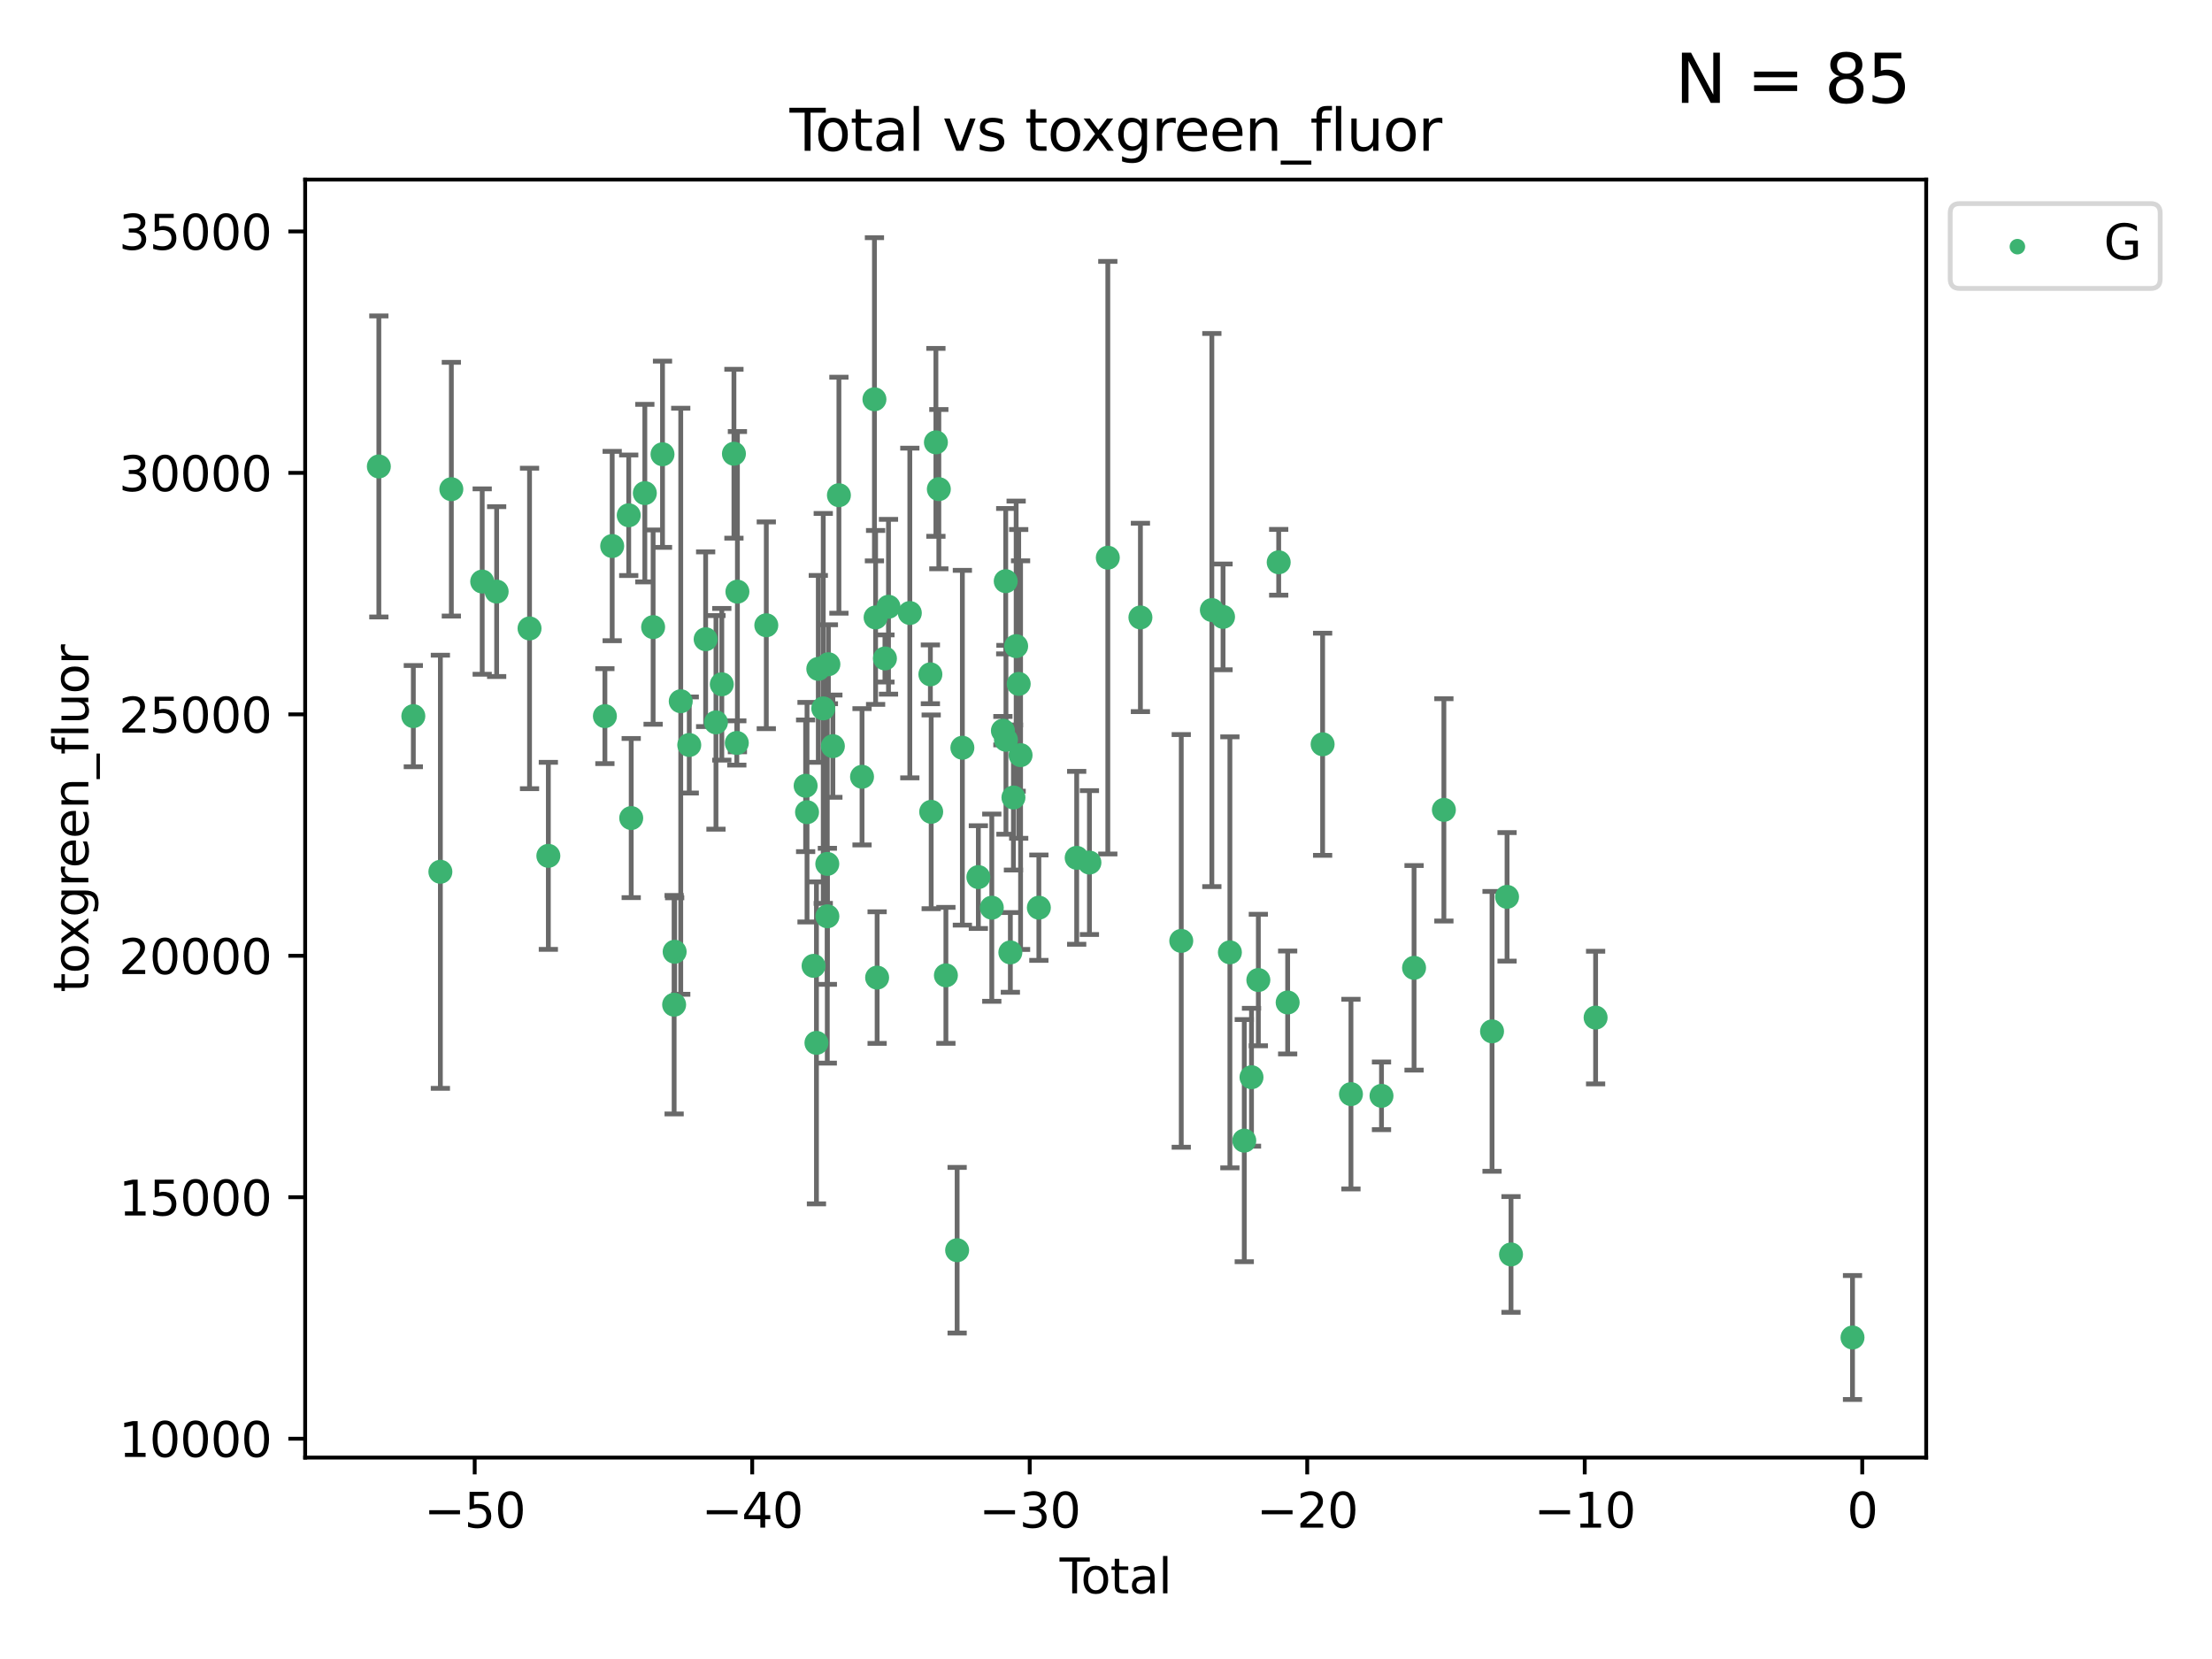 <?xml version="1.0" encoding="utf-8" standalone="no"?>
<!DOCTYPE svg PUBLIC "-//W3C//DTD SVG 1.1//EN"
  "http://www.w3.org/Graphics/SVG/1.1/DTD/svg11.dtd">
<svg xmlns:xlink="http://www.w3.org/1999/xlink" width="460.8pt" height="345.6pt" viewBox="0 0 460.8 345.6" xmlns="http://www.w3.org/2000/svg" version="1.1">
 <defs>
  <style type="text/css">*{stroke-linejoin: round; stroke-linecap: butt}</style>
 </defs>
 <g id="figure_1">
  <g id="patch_1">
   <path d="M 0 345.6 
L 460.8 345.6 
L 460.8 0 
L 0 0 
z
" style="fill: #ffffff"/>
  </g>
  <g id="axes_1">
   <g id="patch_2">
    <path d="M 63.571 303.64 
L 401.26 303.64 
L 401.26 37.411 
L 63.571 37.411 
z
" style="fill: #ffffff"/>
   </g>
   <g id="PathCollection_1">
    <defs>
     <path id="m45ba0f759d" d="M 0 1.118 
C 0.297 1.118 0.581 1 0.791 0.791 
C 1 0.581 1.118 0.297 1.118 0 
C 1.118 -0.297 1 -0.581 0.791 -0.791 
C 0.581 -1 0.297 -1.118 0 -1.118 
C -0.297 -1.118 -0.581 -1 -0.791 -0.791 
C -1 -0.581 -1.118 -0.297 -1.118 0 
C -1.118 0.297 -1 0.581 -0.791 0.791 
C -0.581 1 -0.297 1.118 0 1.118 
z
" style="stroke: #3cb371"/>
    </defs>
    <g clip-path="url(#pc3730b4761)">
     <use xlink:href="#m45ba0f759d" x="78.921" y="97.171" style="fill: #3cb371; stroke: #3cb371"/>
     <use xlink:href="#m45ba0f759d" x="86.104" y="149.182" style="fill: #3cb371; stroke: #3cb371"/>
     <use xlink:href="#m45ba0f759d" x="91.739" y="181.606" style="fill: #3cb371; stroke: #3cb371"/>
     <use xlink:href="#m45ba0f759d" x="94.023" y="101.907" style="fill: #3cb371; stroke: #3cb371"/>
     <use xlink:href="#m45ba0f759d" x="100.452" y="121.147" style="fill: #3cb371; stroke: #3cb371"/>
     <use xlink:href="#m45ba0f759d" x="103.462" y="123.237" style="fill: #3cb371; stroke: #3cb371"/>
     <use xlink:href="#m45ba0f759d" x="110.313" y="130.913" style="fill: #3cb371; stroke: #3cb371"/>
     <use xlink:href="#m45ba0f759d" x="114.231" y="178.287" style="fill: #3cb371; stroke: #3cb371"/>
     <use xlink:href="#m45ba0f759d" x="126.012" y="149.185" style="fill: #3cb371; stroke: #3cb371"/>
     <use xlink:href="#m45ba0f759d" x="127.53" y="113.749" style="fill: #3cb371; stroke: #3cb371"/>
     <use xlink:href="#m45ba0f759d" x="130.976" y="107.34" style="fill: #3cb371; stroke: #3cb371"/>
     <use xlink:href="#m45ba0f759d" x="131.493" y="170.416" style="fill: #3cb371; stroke: #3cb371"/>
     <use xlink:href="#m45ba0f759d" x="134.331" y="102.727" style="fill: #3cb371; stroke: #3cb371"/>
     <use xlink:href="#m45ba0f759d" x="136.057" y="130.638" style="fill: #3cb371; stroke: #3cb371"/>
     <use xlink:href="#m45ba0f759d" x="138.013" y="94.63" style="fill: #3cb371; stroke: #3cb371"/>
     <use xlink:href="#m45ba0f759d" x="140.435" y="209.295" style="fill: #3cb371; stroke: #3cb371"/>
     <use xlink:href="#m45ba0f759d" x="140.542" y="198.269" style="fill: #3cb371; stroke: #3cb371"/>
     <use xlink:href="#m45ba0f759d" x="141.812" y="146.082" style="fill: #3cb371; stroke: #3cb371"/>
     <use xlink:href="#m45ba0f759d" x="143.585" y="155.195" style="fill: #3cb371; stroke: #3cb371"/>
     <use xlink:href="#m45ba0f759d" x="146.999" y="133.163" style="fill: #3cb371; stroke: #3cb371"/>
     <use xlink:href="#m45ba0f759d" x="149.149" y="150.485" style="fill: #3cb371; stroke: #3cb371"/>
     <use xlink:href="#m45ba0f759d" x="150.365" y="142.548" style="fill: #3cb371; stroke: #3cb371"/>
     <use xlink:href="#m45ba0f759d" x="152.892" y="94.52" style="fill: #3cb371; stroke: #3cb371"/>
     <use xlink:href="#m45ba0f759d" x="153.492" y="154.77" style="fill: #3cb371; stroke: #3cb371"/>
     <use xlink:href="#m45ba0f759d" x="153.617" y="123.257" style="fill: #3cb371; stroke: #3cb371"/>
     <use xlink:href="#m45ba0f759d" x="159.634" y="130.257" style="fill: #3cb371; stroke: #3cb371"/>
     <use xlink:href="#m45ba0f759d" x="167.828" y="163.694" style="fill: #3cb371; stroke: #3cb371"/>
     <use xlink:href="#m45ba0f759d" x="168.12" y="169.193" style="fill: #3cb371; stroke: #3cb371"/>
     <use xlink:href="#m45ba0f759d" x="169.483" y="201.207" style="fill: #3cb371; stroke: #3cb371"/>
     <use xlink:href="#m45ba0f759d" x="170.082" y="217.249" style="fill: #3cb371; stroke: #3cb371"/>
     <use xlink:href="#m45ba0f759d" x="170.468" y="139.339" style="fill: #3cb371; stroke: #3cb371"/>
     <use xlink:href="#m45ba0f759d" x="171.499" y="147.576" style="fill: #3cb371; stroke: #3cb371"/>
     <use xlink:href="#m45ba0f759d" x="172.341" y="179.966" style="fill: #3cb371; stroke: #3cb371"/>
     <use xlink:href="#m45ba0f759d" x="172.357" y="190.885" style="fill: #3cb371; stroke: #3cb371"/>
     <use xlink:href="#m45ba0f759d" x="172.569" y="138.371" style="fill: #3cb371; stroke: #3cb371"/>
     <use xlink:href="#m45ba0f759d" x="173.502" y="155.438" style="fill: #3cb371; stroke: #3cb371"/>
     <use xlink:href="#m45ba0f759d" x="174.761" y="103.16" style="fill: #3cb371; stroke: #3cb371"/>
     <use xlink:href="#m45ba0f759d" x="179.577" y="161.817" style="fill: #3cb371; stroke: #3cb371"/>
     <use xlink:href="#m45ba0f759d" x="182.161" y="83.177" style="fill: #3cb371; stroke: #3cb371"/>
     <use xlink:href="#m45ba0f759d" x="182.405" y="128.625" style="fill: #3cb371; stroke: #3cb371"/>
     <use xlink:href="#m45ba0f759d" x="182.721" y="203.652" style="fill: #3cb371; stroke: #3cb371"/>
     <use xlink:href="#m45ba0f759d" x="184.35" y="137.17" style="fill: #3cb371; stroke: #3cb371"/>
     <use xlink:href="#m45ba0f759d" x="185.091" y="126.398" style="fill: #3cb371; stroke: #3cb371"/>
     <use xlink:href="#m45ba0f759d" x="189.533" y="127.7" style="fill: #3cb371; stroke: #3cb371"/>
     <use xlink:href="#m45ba0f759d" x="193.816" y="140.476" style="fill: #3cb371; stroke: #3cb371"/>
     <use xlink:href="#m45ba0f759d" x="193.983" y="169.119" style="fill: #3cb371; stroke: #3cb371"/>
     <use xlink:href="#m45ba0f759d" x="194.967" y="92.151" style="fill: #3cb371; stroke: #3cb371"/>
     <use xlink:href="#m45ba0f759d" x="195.577" y="101.896" style="fill: #3cb371; stroke: #3cb371"/>
     <use xlink:href="#m45ba0f759d" x="197.048" y="203.183" style="fill: #3cb371; stroke: #3cb371"/>
     <use xlink:href="#m45ba0f759d" x="199.389" y="260.443" style="fill: #3cb371; stroke: #3cb371"/>
     <use xlink:href="#m45ba0f759d" x="200.48" y="155.768" style="fill: #3cb371; stroke: #3cb371"/>
     <use xlink:href="#m45ba0f759d" x="203.81" y="182.715" style="fill: #3cb371; stroke: #3cb371"/>
     <use xlink:href="#m45ba0f759d" x="206.609" y="189.086" style="fill: #3cb371; stroke: #3cb371"/>
     <use xlink:href="#m45ba0f759d" x="208.922" y="152.214" style="fill: #3cb371; stroke: #3cb371"/>
     <use xlink:href="#m45ba0f759d" x="209.512" y="121.071" style="fill: #3cb371; stroke: #3cb371"/>
     <use xlink:href="#m45ba0f759d" x="209.559" y="154.11" style="fill: #3cb371; stroke: #3cb371"/>
     <use xlink:href="#m45ba0f759d" x="210.476" y="198.403" style="fill: #3cb371; stroke: #3cb371"/>
     <use xlink:href="#m45ba0f759d" x="211.119" y="166.134" style="fill: #3cb371; stroke: #3cb371"/>
     <use xlink:href="#m45ba0f759d" x="211.682" y="134.603" style="fill: #3cb371; stroke: #3cb371"/>
     <use xlink:href="#m45ba0f759d" x="212.214" y="142.471" style="fill: #3cb371; stroke: #3cb371"/>
     <use xlink:href="#m45ba0f759d" x="212.604" y="157.309" style="fill: #3cb371; stroke: #3cb371"/>
     <use xlink:href="#m45ba0f759d" x="216.414" y="189.084" style="fill: #3cb371; stroke: #3cb371"/>
     <use xlink:href="#m45ba0f759d" x="224.293" y="178.698" style="fill: #3cb371; stroke: #3cb371"/>
     <use xlink:href="#m45ba0f759d" x="226.948" y="179.687" style="fill: #3cb371; stroke: #3cb371"/>
     <use xlink:href="#m45ba0f759d" x="230.777" y="116.178" style="fill: #3cb371; stroke: #3cb371"/>
     <use xlink:href="#m45ba0f759d" x="237.57" y="128.623" style="fill: #3cb371; stroke: #3cb371"/>
     <use xlink:href="#m45ba0f759d" x="246.078" y="196.005" style="fill: #3cb371; stroke: #3cb371"/>
     <use xlink:href="#m45ba0f759d" x="252.452" y="127.081" style="fill: #3cb371; stroke: #3cb371"/>
     <use xlink:href="#m45ba0f759d" x="254.782" y="128.51" style="fill: #3cb371; stroke: #3cb371"/>
     <use xlink:href="#m45ba0f759d" x="256.21" y="198.389" style="fill: #3cb371; stroke: #3cb371"/>
     <use xlink:href="#m45ba0f759d" x="259.204" y="237.614" style="fill: #3cb371; stroke: #3cb371"/>
     <use xlink:href="#m45ba0f759d" x="260.711" y="224.405" style="fill: #3cb371; stroke: #3cb371"/>
     <use xlink:href="#m45ba0f759d" x="262.136" y="204.157" style="fill: #3cb371; stroke: #3cb371"/>
     <use xlink:href="#m45ba0f759d" x="266.377" y="117.136" style="fill: #3cb371; stroke: #3cb371"/>
     <use xlink:href="#m45ba0f759d" x="268.244" y="208.834" style="fill: #3cb371; stroke: #3cb371"/>
     <use xlink:href="#m45ba0f759d" x="275.526" y="155.046" style="fill: #3cb371; stroke: #3cb371"/>
     <use xlink:href="#m45ba0f759d" x="281.429" y="227.923" style="fill: #3cb371; stroke: #3cb371"/>
     <use xlink:href="#m45ba0f759d" x="287.791" y="228.282" style="fill: #3cb371; stroke: #3cb371"/>
     <use xlink:href="#m45ba0f759d" x="294.575" y="201.614" style="fill: #3cb371; stroke: #3cb371"/>
     <use xlink:href="#m45ba0f759d" x="300.788" y="168.71" style="fill: #3cb371; stroke: #3cb371"/>
     <use xlink:href="#m45ba0f759d" x="310.82" y="214.851" style="fill: #3cb371; stroke: #3cb371"/>
     <use xlink:href="#m45ba0f759d" x="313.947" y="186.832" style="fill: #3cb371; stroke: #3cb371"/>
     <use xlink:href="#m45ba0f759d" x="314.772" y="261.322" style="fill: #3cb371; stroke: #3cb371"/>
     <use xlink:href="#m45ba0f759d" x="332.395" y="211.983" style="fill: #3cb371; stroke: #3cb371"/>
     <use xlink:href="#m45ba0f759d" x="385.911" y="278.627" style="fill: #3cb371; stroke: #3cb371"/>
    </g>
   </g>
   <g id="matplotlib.axis_1">
    <g id="xtick_1">
     <g id="line2d_1">
      <defs>
       <path id="m4760da6837" d="M 0 0 
L 0 3.5 
" style="stroke: #000000; stroke-width: 0.8"/>
      </defs>
      <g>
       <use xlink:href="#m4760da6837" x="98.888" y="303.64" style="stroke: #000000; stroke-width: 0.8"/>
      </g>
     </g>
     <g id="text_1">
      <!-- −50 -->
      <g transform="translate(88.336 318.238)scale(0.1 -0.1)">
       <defs>
        <path id="DejaVuSans-2212" d="M 678 2272 
L 4684 2272 
L 4684 1741 
L 678 1741 
L 678 2272 
z
" transform="scale(0.016)"/>
        <path id="DejaVuSans-35" d="M 691 4666 
L 3169 4666 
L 3169 4134 
L 1269 4134 
L 1269 2991 
Q 1406 3038 1543 3061 
Q 1681 3084 1819 3084 
Q 2600 3084 3056 2656 
Q 3513 2228 3513 1497 
Q 3513 744 3044 326 
Q 2575 -91 1722 -91 
Q 1428 -91 1123 -41 
Q 819 9 494 109 
L 494 744 
Q 775 591 1075 516 
Q 1375 441 1709 441 
Q 2250 441 2565 725 
Q 2881 1009 2881 1497 
Q 2881 1984 2565 2268 
Q 2250 2553 1709 2553 
Q 1456 2553 1204 2497 
Q 953 2441 691 2322 
L 691 4666 
z
" transform="scale(0.016)"/>
        <path id="DejaVuSans-30" d="M 2034 4250 
Q 1547 4250 1301 3770 
Q 1056 3291 1056 2328 
Q 1056 1369 1301 889 
Q 1547 409 2034 409 
Q 2525 409 2770 889 
Q 3016 1369 3016 2328 
Q 3016 3291 2770 3770 
Q 2525 4250 2034 4250 
z
M 2034 4750 
Q 2819 4750 3233 4129 
Q 3647 3509 3647 2328 
Q 3647 1150 3233 529 
Q 2819 -91 2034 -91 
Q 1250 -91 836 529 
Q 422 1150 422 2328 
Q 422 3509 836 4129 
Q 1250 4750 2034 4750 
z
" transform="scale(0.016)"/>
       </defs>
       <use xlink:href="#DejaVuSans-2212"/>
       <use xlink:href="#DejaVuSans-35" x="83.789"/>
       <use xlink:href="#DejaVuSans-30" x="147.412"/>
      </g>
     </g>
    </g>
    <g id="xtick_2">
     <g id="line2d_2">
      <g>
       <use xlink:href="#m4760da6837" x="156.699" y="303.64" style="stroke: #000000; stroke-width: 0.8"/>
      </g>
     </g>
     <g id="text_2">
      <!-- −40 -->
      <g transform="translate(146.146 318.238)scale(0.1 -0.1)">
       <defs>
        <path id="DejaVuSans-34" d="M 2419 4116 
L 825 1625 
L 2419 1625 
L 2419 4116 
z
M 2253 4666 
L 3047 4666 
L 3047 1625 
L 3713 1625 
L 3713 1100 
L 3047 1100 
L 3047 0 
L 2419 0 
L 2419 1100 
L 313 1100 
L 313 1709 
L 2253 4666 
z
" transform="scale(0.016)"/>
       </defs>
       <use xlink:href="#DejaVuSans-2212"/>
       <use xlink:href="#DejaVuSans-34" x="83.789"/>
       <use xlink:href="#DejaVuSans-30" x="147.412"/>
      </g>
     </g>
    </g>
    <g id="xtick_3">
     <g id="line2d_3">
      <g>
       <use xlink:href="#m4760da6837" x="214.509" y="303.64" style="stroke: #000000; stroke-width: 0.8"/>
      </g>
     </g>
     <g id="text_3">
      <!-- −30 -->
      <g transform="translate(203.956 318.238)scale(0.1 -0.1)">
       <defs>
        <path id="DejaVuSans-33" d="M 2597 2516 
Q 3050 2419 3304 2112 
Q 3559 1806 3559 1356 
Q 3559 666 3084 287 
Q 2609 -91 1734 -91 
Q 1441 -91 1130 -33 
Q 819 25 488 141 
L 488 750 
Q 750 597 1062 519 
Q 1375 441 1716 441 
Q 2309 441 2620 675 
Q 2931 909 2931 1356 
Q 2931 1769 2642 2001 
Q 2353 2234 1838 2234 
L 1294 2234 
L 1294 2753 
L 1863 2753 
Q 2328 2753 2575 2939 
Q 2822 3125 2822 3475 
Q 2822 3834 2567 4026 
Q 2313 4219 1838 4219 
Q 1578 4219 1281 4162 
Q 984 4106 628 3988 
L 628 4550 
Q 988 4650 1302 4700 
Q 1616 4750 1894 4750 
Q 2613 4750 3031 4423 
Q 3450 4097 3450 3541 
Q 3450 3153 3228 2886 
Q 3006 2619 2597 2516 
z
" transform="scale(0.016)"/>
       </defs>
       <use xlink:href="#DejaVuSans-2212"/>
       <use xlink:href="#DejaVuSans-33" x="83.789"/>
       <use xlink:href="#DejaVuSans-30" x="147.412"/>
      </g>
     </g>
    </g>
    <g id="xtick_4">
     <g id="line2d_4">
      <g>
       <use xlink:href="#m4760da6837" x="272.319" y="303.64" style="stroke: #000000; stroke-width: 0.8"/>
      </g>
     </g>
     <g id="text_4">
      <!-- −20 -->
      <g transform="translate(261.767 318.238)scale(0.1 -0.1)">
       <defs>
        <path id="DejaVuSans-32" d="M 1228 531 
L 3431 531 
L 3431 0 
L 469 0 
L 469 531 
Q 828 903 1448 1529 
Q 2069 2156 2228 2338 
Q 2531 2678 2651 2914 
Q 2772 3150 2772 3378 
Q 2772 3750 2511 3984 
Q 2250 4219 1831 4219 
Q 1534 4219 1204 4116 
Q 875 4013 500 3803 
L 500 4441 
Q 881 4594 1212 4672 
Q 1544 4750 1819 4750 
Q 2544 4750 2975 4387 
Q 3406 4025 3406 3419 
Q 3406 3131 3298 2873 
Q 3191 2616 2906 2266 
Q 2828 2175 2409 1742 
Q 1991 1309 1228 531 
z
" transform="scale(0.016)"/>
       </defs>
       <use xlink:href="#DejaVuSans-2212"/>
       <use xlink:href="#DejaVuSans-32" x="83.789"/>
       <use xlink:href="#DejaVuSans-30" x="147.412"/>
      </g>
     </g>
    </g>
    <g id="xtick_5">
     <g id="line2d_5">
      <g>
       <use xlink:href="#m4760da6837" x="330.129" y="303.64" style="stroke: #000000; stroke-width: 0.8"/>
      </g>
     </g>
     <g id="text_5">
      <!-- −10 -->
      <g transform="translate(319.577 318.238)scale(0.1 -0.1)">
       <defs>
        <path id="DejaVuSans-31" d="M 794 531 
L 1825 531 
L 1825 4091 
L 703 3866 
L 703 4441 
L 1819 4666 
L 2450 4666 
L 2450 531 
L 3481 531 
L 3481 0 
L 794 0 
L 794 531 
z
" transform="scale(0.016)"/>
       </defs>
       <use xlink:href="#DejaVuSans-2212"/>
       <use xlink:href="#DejaVuSans-31" x="83.789"/>
       <use xlink:href="#DejaVuSans-30" x="147.412"/>
      </g>
     </g>
    </g>
    <g id="xtick_6">
     <g id="line2d_6">
      <g>
       <use xlink:href="#m4760da6837" x="387.939" y="303.64" style="stroke: #000000; stroke-width: 0.8"/>
      </g>
     </g>
     <g id="text_6">
      <!-- 0 -->
      <g transform="translate(384.758 318.238)scale(0.1 -0.1)">
       <use xlink:href="#DejaVuSans-30"/>
      </g>
     </g>
    </g>
    <g id="text_7">
     <!-- Total -->
     <g transform="translate(220.739 331.917)scale(0.1 -0.1)">
      <defs>
       <path id="DejaVuSans-54" d="M -19 4666 
L 3928 4666 
L 3928 4134 
L 2272 4134 
L 2272 0 
L 1638 0 
L 1638 4134 
L -19 4134 
L -19 4666 
z
" transform="scale(0.016)"/>
       <path id="DejaVuSans-6f" d="M 1959 3097 
Q 1497 3097 1228 2736 
Q 959 2375 959 1747 
Q 959 1119 1226 758 
Q 1494 397 1959 397 
Q 2419 397 2687 759 
Q 2956 1122 2956 1747 
Q 2956 2369 2687 2733 
Q 2419 3097 1959 3097 
z
M 1959 3584 
Q 2709 3584 3137 3096 
Q 3566 2609 3566 1747 
Q 3566 888 3137 398 
Q 2709 -91 1959 -91 
Q 1206 -91 779 398 
Q 353 888 353 1747 
Q 353 2609 779 3096 
Q 1206 3584 1959 3584 
z
" transform="scale(0.016)"/>
       <path id="DejaVuSans-74" d="M 1172 4494 
L 1172 3500 
L 2356 3500 
L 2356 3053 
L 1172 3053 
L 1172 1153 
Q 1172 725 1289 603 
Q 1406 481 1766 481 
L 2356 481 
L 2356 0 
L 1766 0 
Q 1100 0 847 248 
Q 594 497 594 1153 
L 594 3053 
L 172 3053 
L 172 3500 
L 594 3500 
L 594 4494 
L 1172 4494 
z
" transform="scale(0.016)"/>
       <path id="DejaVuSans-61" d="M 2194 1759 
Q 1497 1759 1228 1600 
Q 959 1441 959 1056 
Q 959 750 1161 570 
Q 1363 391 1709 391 
Q 2188 391 2477 730 
Q 2766 1069 2766 1631 
L 2766 1759 
L 2194 1759 
z
M 3341 1997 
L 3341 0 
L 2766 0 
L 2766 531 
Q 2569 213 2275 61 
Q 1981 -91 1556 -91 
Q 1019 -91 701 211 
Q 384 513 384 1019 
Q 384 1609 779 1909 
Q 1175 2209 1959 2209 
L 2766 2209 
L 2766 2266 
Q 2766 2663 2505 2880 
Q 2244 3097 1772 3097 
Q 1472 3097 1187 3025 
Q 903 2953 641 2809 
L 641 3341 
Q 956 3463 1253 3523 
Q 1550 3584 1831 3584 
Q 2591 3584 2966 3190 
Q 3341 2797 3341 1997 
z
" transform="scale(0.016)"/>
       <path id="DejaVuSans-6c" d="M 603 4863 
L 1178 4863 
L 1178 0 
L 603 0 
L 603 4863 
z
" transform="scale(0.016)"/>
      </defs>
      <use xlink:href="#DejaVuSans-54"/>
      <use xlink:href="#DejaVuSans-6f" x="44.084"/>
      <use xlink:href="#DejaVuSans-74" x="105.266"/>
      <use xlink:href="#DejaVuSans-61" x="144.475"/>
      <use xlink:href="#DejaVuSans-6c" x="205.754"/>
     </g>
    </g>
   </g>
   <g id="matplotlib.axis_2">
    <g id="ytick_1">
     <g id="line2d_7">
      <defs>
       <path id="mefe99050c9" d="M 0 0 
L -3.5 0 
" style="stroke: #000000; stroke-width: 0.8"/>
      </defs>
      <g>
       <use xlink:href="#mefe99050c9" x="63.571" y="299.706" style="stroke: #000000; stroke-width: 0.8"/>
      </g>
     </g>
     <g id="text_8">
      <!-- 10000 -->
      <g transform="translate(24.759 303.505)scale(0.1 -0.1)">
       <use xlink:href="#DejaVuSans-31"/>
       <use xlink:href="#DejaVuSans-30" x="63.623"/>
       <use xlink:href="#DejaVuSans-30" x="127.246"/>
       <use xlink:href="#DejaVuSans-30" x="190.869"/>
       <use xlink:href="#DejaVuSans-30" x="254.492"/>
      </g>
     </g>
    </g>
    <g id="ytick_2">
     <g id="line2d_8">
      <g>
       <use xlink:href="#mefe99050c9" x="63.571" y="249.408" style="stroke: #000000; stroke-width: 0.8"/>
      </g>
     </g>
     <g id="text_9">
      <!-- 15000 -->
      <g transform="translate(24.759 253.207)scale(0.1 -0.1)">
       <use xlink:href="#DejaVuSans-31"/>
       <use xlink:href="#DejaVuSans-35" x="63.623"/>
       <use xlink:href="#DejaVuSans-30" x="127.246"/>
       <use xlink:href="#DejaVuSans-30" x="190.869"/>
       <use xlink:href="#DejaVuSans-30" x="254.492"/>
      </g>
     </g>
    </g>
    <g id="ytick_3">
     <g id="line2d_9">
      <g>
       <use xlink:href="#mefe99050c9" x="63.571" y="199.109" style="stroke: #000000; stroke-width: 0.8"/>
      </g>
     </g>
     <g id="text_10">
      <!-- 20000 -->
      <g transform="translate(24.759 202.908)scale(0.1 -0.1)">
       <use xlink:href="#DejaVuSans-32"/>
       <use xlink:href="#DejaVuSans-30" x="63.623"/>
       <use xlink:href="#DejaVuSans-30" x="127.246"/>
       <use xlink:href="#DejaVuSans-30" x="190.869"/>
       <use xlink:href="#DejaVuSans-30" x="254.492"/>
      </g>
     </g>
    </g>
    <g id="ytick_4">
     <g id="line2d_10">
      <g>
       <use xlink:href="#mefe99050c9" x="63.571" y="148.811" style="stroke: #000000; stroke-width: 0.8"/>
      </g>
     </g>
     <g id="text_11">
      <!-- 25000 -->
      <g transform="translate(24.759 152.61)scale(0.1 -0.1)">
       <use xlink:href="#DejaVuSans-32"/>
       <use xlink:href="#DejaVuSans-35" x="63.623"/>
       <use xlink:href="#DejaVuSans-30" x="127.246"/>
       <use xlink:href="#DejaVuSans-30" x="190.869"/>
       <use xlink:href="#DejaVuSans-30" x="254.492"/>
      </g>
     </g>
    </g>
    <g id="ytick_5">
     <g id="line2d_11">
      <g>
       <use xlink:href="#mefe99050c9" x="63.571" y="98.512" style="stroke: #000000; stroke-width: 0.8"/>
      </g>
     </g>
     <g id="text_12">
      <!-- 30000 -->
      <g transform="translate(24.759 102.311)scale(0.1 -0.1)">
       <use xlink:href="#DejaVuSans-33"/>
       <use xlink:href="#DejaVuSans-30" x="63.623"/>
       <use xlink:href="#DejaVuSans-30" x="127.246"/>
       <use xlink:href="#DejaVuSans-30" x="190.869"/>
       <use xlink:href="#DejaVuSans-30" x="254.492"/>
      </g>
     </g>
    </g>
    <g id="ytick_6">
     <g id="line2d_12">
      <g>
       <use xlink:href="#mefe99050c9" x="63.571" y="48.214" style="stroke: #000000; stroke-width: 0.8"/>
      </g>
     </g>
     <g id="text_13">
      <!-- 35000 -->
      <g transform="translate(24.759 52.013)scale(0.1 -0.1)">
       <use xlink:href="#DejaVuSans-33"/>
       <use xlink:href="#DejaVuSans-35" x="63.623"/>
       <use xlink:href="#DejaVuSans-30" x="127.246"/>
       <use xlink:href="#DejaVuSans-30" x="190.869"/>
       <use xlink:href="#DejaVuSans-30" x="254.492"/>
      </g>
     </g>
    </g>
    <g id="text_14">
     <!-- toxgreen_fluor -->
     <g transform="translate(18.401 206.72)rotate(-90)scale(0.1 -0.1)">
      <defs>
       <path id="DejaVuSans-78" d="M 3513 3500 
L 2247 1797 
L 3578 0 
L 2900 0 
L 1881 1375 
L 863 0 
L 184 0 
L 1544 1831 
L 300 3500 
L 978 3500 
L 1906 2253 
L 2834 3500 
L 3513 3500 
z
" transform="scale(0.016)"/>
       <path id="DejaVuSans-67" d="M 2906 1791 
Q 2906 2416 2648 2759 
Q 2391 3103 1925 3103 
Q 1463 3103 1205 2759 
Q 947 2416 947 1791 
Q 947 1169 1205 825 
Q 1463 481 1925 481 
Q 2391 481 2648 825 
Q 2906 1169 2906 1791 
z
M 3481 434 
Q 3481 -459 3084 -895 
Q 2688 -1331 1869 -1331 
Q 1566 -1331 1297 -1286 
Q 1028 -1241 775 -1147 
L 775 -588 
Q 1028 -725 1275 -790 
Q 1522 -856 1778 -856 
Q 2344 -856 2625 -561 
Q 2906 -266 2906 331 
L 2906 616 
Q 2728 306 2450 153 
Q 2172 0 1784 0 
Q 1141 0 747 490 
Q 353 981 353 1791 
Q 353 2603 747 3093 
Q 1141 3584 1784 3584 
Q 2172 3584 2450 3431 
Q 2728 3278 2906 2969 
L 2906 3500 
L 3481 3500 
L 3481 434 
z
" transform="scale(0.016)"/>
       <path id="DejaVuSans-72" d="M 2631 2963 
Q 2534 3019 2420 3045 
Q 2306 3072 2169 3072 
Q 1681 3072 1420 2755 
Q 1159 2438 1159 1844 
L 1159 0 
L 581 0 
L 581 3500 
L 1159 3500 
L 1159 2956 
Q 1341 3275 1631 3429 
Q 1922 3584 2338 3584 
Q 2397 3584 2469 3576 
Q 2541 3569 2628 3553 
L 2631 2963 
z
" transform="scale(0.016)"/>
       <path id="DejaVuSans-65" d="M 3597 1894 
L 3597 1613 
L 953 1613 
Q 991 1019 1311 708 
Q 1631 397 2203 397 
Q 2534 397 2845 478 
Q 3156 559 3463 722 
L 3463 178 
Q 3153 47 2828 -22 
Q 2503 -91 2169 -91 
Q 1331 -91 842 396 
Q 353 884 353 1716 
Q 353 2575 817 3079 
Q 1281 3584 2069 3584 
Q 2775 3584 3186 3129 
Q 3597 2675 3597 1894 
z
M 3022 2063 
Q 3016 2534 2758 2815 
Q 2500 3097 2075 3097 
Q 1594 3097 1305 2825 
Q 1016 2553 972 2059 
L 3022 2063 
z
" transform="scale(0.016)"/>
       <path id="DejaVuSans-6e" d="M 3513 2113 
L 3513 0 
L 2938 0 
L 2938 2094 
Q 2938 2591 2744 2837 
Q 2550 3084 2163 3084 
Q 1697 3084 1428 2787 
Q 1159 2491 1159 1978 
L 1159 0 
L 581 0 
L 581 3500 
L 1159 3500 
L 1159 2956 
Q 1366 3272 1645 3428 
Q 1925 3584 2291 3584 
Q 2894 3584 3203 3211 
Q 3513 2838 3513 2113 
z
" transform="scale(0.016)"/>
       <path id="DejaVuSans-5f" d="M 3263 -1063 
L 3263 -1509 
L -63 -1509 
L -63 -1063 
L 3263 -1063 
z
" transform="scale(0.016)"/>
       <path id="DejaVuSans-66" d="M 2375 4863 
L 2375 4384 
L 1825 4384 
Q 1516 4384 1395 4259 
Q 1275 4134 1275 3809 
L 1275 3500 
L 2222 3500 
L 2222 3053 
L 1275 3053 
L 1275 0 
L 697 0 
L 697 3053 
L 147 3053 
L 147 3500 
L 697 3500 
L 697 3744 
Q 697 4328 969 4595 
Q 1241 4863 1831 4863 
L 2375 4863 
z
" transform="scale(0.016)"/>
       <path id="DejaVuSans-75" d="M 544 1381 
L 544 3500 
L 1119 3500 
L 1119 1403 
Q 1119 906 1312 657 
Q 1506 409 1894 409 
Q 2359 409 2629 706 
Q 2900 1003 2900 1516 
L 2900 3500 
L 3475 3500 
L 3475 0 
L 2900 0 
L 2900 538 
Q 2691 219 2414 64 
Q 2138 -91 1772 -91 
Q 1169 -91 856 284 
Q 544 659 544 1381 
z
M 1991 3584 
L 1991 3584 
z
" transform="scale(0.016)"/>
      </defs>
      <use xlink:href="#DejaVuSans-74"/>
      <use xlink:href="#DejaVuSans-6f" x="39.209"/>
      <use xlink:href="#DejaVuSans-78" x="97.266"/>
      <use xlink:href="#DejaVuSans-67" x="156.445"/>
      <use xlink:href="#DejaVuSans-72" x="219.922"/>
      <use xlink:href="#DejaVuSans-65" x="258.785"/>
      <use xlink:href="#DejaVuSans-65" x="320.309"/>
      <use xlink:href="#DejaVuSans-6e" x="381.832"/>
      <use xlink:href="#DejaVuSans-5f" x="445.211"/>
      <use xlink:href="#DejaVuSans-66" x="495.211"/>
      <use xlink:href="#DejaVuSans-6c" x="530.416"/>
      <use xlink:href="#DejaVuSans-75" x="558.199"/>
      <use xlink:href="#DejaVuSans-6f" x="621.578"/>
      <use xlink:href="#DejaVuSans-72" x="682.76"/>
     </g>
    </g>
   </g>
   <g id="LineCollection_1">
    <path d="M 78.921 128.527 
L 78.921 65.815 
" clip-path="url(#pc3730b4761)" style="fill: none; stroke: #696969"/>
    <path d="M 86.104 159.729 
L 86.104 138.636 
" clip-path="url(#pc3730b4761)" style="fill: none; stroke: #696969"/>
    <path d="M 91.739 226.721 
L 91.739 136.49 
" clip-path="url(#pc3730b4761)" style="fill: none; stroke: #696969"/>
    <path d="M 94.023 128.336 
L 94.023 75.478 
" clip-path="url(#pc3730b4761)" style="fill: none; stroke: #696969"/>
    <path d="M 100.452 140.46 
L 100.452 101.834 
" clip-path="url(#pc3730b4761)" style="fill: none; stroke: #696969"/>
    <path d="M 103.462 140.929 
L 103.462 105.545 
" clip-path="url(#pc3730b4761)" style="fill: none; stroke: #696969"/>
    <path d="M 110.313 164.295 
L 110.313 97.532 
" clip-path="url(#pc3730b4761)" style="fill: none; stroke: #696969"/>
    <path d="M 114.231 197.768 
L 114.231 158.805 
" clip-path="url(#pc3730b4761)" style="fill: none; stroke: #696969"/>
    <path d="M 126.012 159.074 
L 126.012 139.296 
" clip-path="url(#pc3730b4761)" style="fill: none; stroke: #696969"/>
    <path d="M 127.53 133.472 
L 127.53 94.027 
" clip-path="url(#pc3730b4761)" style="fill: none; stroke: #696969"/>
    <path d="M 130.976 119.896 
L 130.976 94.785 
" clip-path="url(#pc3730b4761)" style="fill: none; stroke: #696969"/>
    <path d="M 131.493 186.993 
L 131.493 153.84 
" clip-path="url(#pc3730b4761)" style="fill: none; stroke: #696969"/>
    <path d="M 134.331 121.219 
L 134.331 84.234 
" clip-path="url(#pc3730b4761)" style="fill: none; stroke: #696969"/>
    <path d="M 136.057 150.871 
L 136.057 110.404 
" clip-path="url(#pc3730b4761)" style="fill: none; stroke: #696969"/>
    <path d="M 138.013 114.026 
L 138.013 75.234 
" clip-path="url(#pc3730b4761)" style="fill: none; stroke: #696969"/>
    <path d="M 140.435 232.055 
L 140.435 186.535 
" clip-path="url(#pc3730b4761)" style="fill: none; stroke: #696969"/>
    <path d="M 140.542 209.51 
L 140.542 187.027 
" clip-path="url(#pc3730b4761)" style="fill: none; stroke: #696969"/>
    <path d="M 141.812 207.128 
L 141.812 85.036 
" clip-path="url(#pc3730b4761)" style="fill: none; stroke: #696969"/>
    <path d="M 143.585 165.202 
L 143.585 145.188 
" clip-path="url(#pc3730b4761)" style="fill: none; stroke: #696969"/>
    <path d="M 146.999 151.361 
L 146.999 114.966 
" clip-path="url(#pc3730b4761)" style="fill: none; stroke: #696969"/>
    <path d="M 149.149 172.731 
L 149.149 128.238 
" clip-path="url(#pc3730b4761)" style="fill: none; stroke: #696969"/>
    <path d="M 150.365 158.345 
L 150.365 126.751 
" clip-path="url(#pc3730b4761)" style="fill: none; stroke: #696969"/>
    <path d="M 152.892 112.11 
L 152.892 76.93 
" clip-path="url(#pc3730b4761)" style="fill: none; stroke: #696969"/>
    <path d="M 153.492 159.381 
L 153.492 150.158 
" clip-path="url(#pc3730b4761)" style="fill: none; stroke: #696969"/>
    <path d="M 153.617 156.616 
L 153.617 89.899 
" clip-path="url(#pc3730b4761)" style="fill: none; stroke: #696969"/>
    <path d="M 159.634 151.792 
L 159.634 108.723 
" clip-path="url(#pc3730b4761)" style="fill: none; stroke: #696969"/>
    <path d="M 167.828 177.407 
L 167.828 149.981 
" clip-path="url(#pc3730b4761)" style="fill: none; stroke: #696969"/>
    <path d="M 168.12 192.063 
L 168.12 146.324 
" clip-path="url(#pc3730b4761)" style="fill: none; stroke: #696969"/>
    <path d="M 169.483 201.894 
L 169.483 200.52 
" clip-path="url(#pc3730b4761)" style="fill: none; stroke: #696969"/>
    <path d="M 170.082 250.784 
L 170.082 183.715 
" clip-path="url(#pc3730b4761)" style="fill: none; stroke: #696969"/>
    <path d="M 170.468 158.8 
L 170.468 119.878 
" clip-path="url(#pc3730b4761)" style="fill: none; stroke: #696969"/>
    <path d="M 171.499 188.19 
L 171.499 106.962 
" clip-path="url(#pc3730b4761)" style="fill: none; stroke: #696969"/>
    <path d="M 172.341 221.465 
L 172.341 138.466 
" clip-path="url(#pc3730b4761)" style="fill: none; stroke: #696969"/>
    <path d="M 172.357 205.058 
L 172.357 176.713 
" clip-path="url(#pc3730b4761)" style="fill: none; stroke: #696969"/>
    <path d="M 172.569 146.595 
L 172.569 130.148 
" clip-path="url(#pc3730b4761)" style="fill: none; stroke: #696969"/>
    <path d="M 173.502 166.087 
L 173.502 144.789 
" clip-path="url(#pc3730b4761)" style="fill: none; stroke: #696969"/>
    <path d="M 174.761 127.741 
L 174.761 78.579 
" clip-path="url(#pc3730b4761)" style="fill: none; stroke: #696969"/>
    <path d="M 179.577 176.013 
L 179.577 147.621 
" clip-path="url(#pc3730b4761)" style="fill: none; stroke: #696969"/>
    <path d="M 182.161 116.841 
L 182.161 49.513 
" clip-path="url(#pc3730b4761)" style="fill: none; stroke: #696969"/>
    <path d="M 182.405 146.741 
L 182.405 110.508 
" clip-path="url(#pc3730b4761)" style="fill: none; stroke: #696969"/>
    <path d="M 182.721 217.358 
L 182.721 189.945 
" clip-path="url(#pc3730b4761)" style="fill: none; stroke: #696969"/>
    <path d="M 184.35 142.076 
L 184.35 132.264 
" clip-path="url(#pc3730b4761)" style="fill: none; stroke: #696969"/>
    <path d="M 185.091 144.605 
L 185.091 108.191 
" clip-path="url(#pc3730b4761)" style="fill: none; stroke: #696969"/>
    <path d="M 189.533 162.041 
L 189.533 93.359 
" clip-path="url(#pc3730b4761)" style="fill: none; stroke: #696969"/>
    <path d="M 193.816 146.597 
L 193.816 134.355 
" clip-path="url(#pc3730b4761)" style="fill: none; stroke: #696969"/>
    <path d="M 193.983 189.297 
L 193.983 148.942 
" clip-path="url(#pc3730b4761)" style="fill: none; stroke: #696969"/>
    <path d="M 194.967 111.721 
L 194.967 72.581 
" clip-path="url(#pc3730b4761)" style="fill: none; stroke: #696969"/>
    <path d="M 195.577 118.484 
L 195.577 85.308 
" clip-path="url(#pc3730b4761)" style="fill: none; stroke: #696969"/>
    <path d="M 197.048 217.344 
L 197.048 189.021 
" clip-path="url(#pc3730b4761)" style="fill: none; stroke: #696969"/>
    <path d="M 199.389 277.696 
L 199.389 243.191 
" clip-path="url(#pc3730b4761)" style="fill: none; stroke: #696969"/>
    <path d="M 200.48 192.722 
L 200.48 118.813 
" clip-path="url(#pc3730b4761)" style="fill: none; stroke: #696969"/>
    <path d="M 203.81 193.42 
L 203.81 172.011 
" clip-path="url(#pc3730b4761)" style="fill: none; stroke: #696969"/>
    <path d="M 206.609 208.588 
L 206.609 169.584 
" clip-path="url(#pc3730b4761)" style="fill: none; stroke: #696969"/>
    <path d="M 208.922 155.178 
L 208.922 149.251 
" clip-path="url(#pc3730b4761)" style="fill: none; stroke: #696969"/>
    <path d="M 209.512 136.214 
L 209.512 105.929 
" clip-path="url(#pc3730b4761)" style="fill: none; stroke: #696969"/>
    <path d="M 209.559 173.782 
L 209.559 134.438 
" clip-path="url(#pc3730b4761)" style="fill: none; stroke: #696969"/>
    <path d="M 210.476 206.707 
L 210.476 190.1 
" clip-path="url(#pc3730b4761)" style="fill: none; stroke: #696969"/>
    <path d="M 211.119 181.24 
L 211.119 151.029 
" clip-path="url(#pc3730b4761)" style="fill: none; stroke: #696969"/>
    <path d="M 211.682 164.82 
L 211.682 104.386 
" clip-path="url(#pc3730b4761)" style="fill: none; stroke: #696969"/>
    <path d="M 212.214 174.634 
L 212.214 110.309 
" clip-path="url(#pc3730b4761)" style="fill: none; stroke: #696969"/>
    <path d="M 212.604 197.787 
L 212.604 116.83 
" clip-path="url(#pc3730b4761)" style="fill: none; stroke: #696969"/>
    <path d="M 216.414 200.059 
L 216.414 178.108 
" clip-path="url(#pc3730b4761)" style="fill: none; stroke: #696969"/>
    <path d="M 224.293 196.707 
L 224.293 160.689 
" clip-path="url(#pc3730b4761)" style="fill: none; stroke: #696969"/>
    <path d="M 226.948 194.673 
L 226.948 164.7 
" clip-path="url(#pc3730b4761)" style="fill: none; stroke: #696969"/>
    <path d="M 230.777 177.901 
L 230.777 54.455 
" clip-path="url(#pc3730b4761)" style="fill: none; stroke: #696969"/>
    <path d="M 237.57 148.244 
L 237.57 109.003 
" clip-path="url(#pc3730b4761)" style="fill: none; stroke: #696969"/>
    <path d="M 246.078 238.989 
L 246.078 153.022 
" clip-path="url(#pc3730b4761)" style="fill: none; stroke: #696969"/>
    <path d="M 252.452 184.695 
L 252.452 69.468 
" clip-path="url(#pc3730b4761)" style="fill: none; stroke: #696969"/>
    <path d="M 254.782 139.526 
L 254.782 117.494 
" clip-path="url(#pc3730b4761)" style="fill: none; stroke: #696969"/>
    <path d="M 256.21 243.282 
L 256.21 153.495 
" clip-path="url(#pc3730b4761)" style="fill: none; stroke: #696969"/>
    <path d="M 259.204 262.836 
L 259.204 212.391 
" clip-path="url(#pc3730b4761)" style="fill: none; stroke: #696969"/>
    <path d="M 260.711 238.768 
L 260.711 210.043 
" clip-path="url(#pc3730b4761)" style="fill: none; stroke: #696969"/>
    <path d="M 262.136 217.854 
L 262.136 190.461 
" clip-path="url(#pc3730b4761)" style="fill: none; stroke: #696969"/>
    <path d="M 266.377 123.987 
L 266.377 110.286 
" clip-path="url(#pc3730b4761)" style="fill: none; stroke: #696969"/>
    <path d="M 268.244 219.553 
L 268.244 198.114 
" clip-path="url(#pc3730b4761)" style="fill: none; stroke: #696969"/>
    <path d="M 275.526 178.184 
L 275.526 131.909 
" clip-path="url(#pc3730b4761)" style="fill: none; stroke: #696969"/>
    <path d="M 281.429 247.679 
L 281.429 208.167 
" clip-path="url(#pc3730b4761)" style="fill: none; stroke: #696969"/>
    <path d="M 287.791 235.329 
L 287.791 221.235 
" clip-path="url(#pc3730b4761)" style="fill: none; stroke: #696969"/>
    <path d="M 294.575 222.922 
L 294.575 180.306 
" clip-path="url(#pc3730b4761)" style="fill: none; stroke: #696969"/>
    <path d="M 300.788 191.864 
L 300.788 145.557 
" clip-path="url(#pc3730b4761)" style="fill: none; stroke: #696969"/>
    <path d="M 310.82 243.999 
L 310.82 185.703 
" clip-path="url(#pc3730b4761)" style="fill: none; stroke: #696969"/>
    <path d="M 313.947 200.218 
L 313.947 173.446 
" clip-path="url(#pc3730b4761)" style="fill: none; stroke: #696969"/>
    <path d="M 314.772 273.377 
L 314.772 249.267 
" clip-path="url(#pc3730b4761)" style="fill: none; stroke: #696969"/>
    <path d="M 332.395 225.801 
L 332.395 198.165 
" clip-path="url(#pc3730b4761)" style="fill: none; stroke: #696969"/>
    <path d="M 385.911 291.539 
L 385.911 265.716 
" clip-path="url(#pc3730b4761)" style="fill: none; stroke: #696969"/>
   </g>
   <g id="line2d_13">
    <defs>
     <path id="m7bc6fc05fa" d="M 2 0 
L -2 -0 
" style="stroke: #696969"/>
    </defs>
    <g clip-path="url(#pc3730b4761)">
     <use xlink:href="#m7bc6fc05fa" x="78.921" y="128.527" style="fill: #696969; stroke: #696969"/>
     <use xlink:href="#m7bc6fc05fa" x="86.104" y="159.729" style="fill: #696969; stroke: #696969"/>
     <use xlink:href="#m7bc6fc05fa" x="91.739" y="226.721" style="fill: #696969; stroke: #696969"/>
     <use xlink:href="#m7bc6fc05fa" x="94.023" y="128.336" style="fill: #696969; stroke: #696969"/>
     <use xlink:href="#m7bc6fc05fa" x="100.452" y="140.46" style="fill: #696969; stroke: #696969"/>
     <use xlink:href="#m7bc6fc05fa" x="103.462" y="140.929" style="fill: #696969; stroke: #696969"/>
     <use xlink:href="#m7bc6fc05fa" x="110.313" y="164.295" style="fill: #696969; stroke: #696969"/>
     <use xlink:href="#m7bc6fc05fa" x="114.231" y="197.768" style="fill: #696969; stroke: #696969"/>
     <use xlink:href="#m7bc6fc05fa" x="126.012" y="159.074" style="fill: #696969; stroke: #696969"/>
     <use xlink:href="#m7bc6fc05fa" x="127.53" y="133.472" style="fill: #696969; stroke: #696969"/>
     <use xlink:href="#m7bc6fc05fa" x="130.976" y="119.896" style="fill: #696969; stroke: #696969"/>
     <use xlink:href="#m7bc6fc05fa" x="131.493" y="186.993" style="fill: #696969; stroke: #696969"/>
     <use xlink:href="#m7bc6fc05fa" x="134.331" y="121.219" style="fill: #696969; stroke: #696969"/>
     <use xlink:href="#m7bc6fc05fa" x="136.057" y="150.871" style="fill: #696969; stroke: #696969"/>
     <use xlink:href="#m7bc6fc05fa" x="138.013" y="114.026" style="fill: #696969; stroke: #696969"/>
     <use xlink:href="#m7bc6fc05fa" x="140.435" y="232.055" style="fill: #696969; stroke: #696969"/>
     <use xlink:href="#m7bc6fc05fa" x="140.542" y="209.51" style="fill: #696969; stroke: #696969"/>
     <use xlink:href="#m7bc6fc05fa" x="141.812" y="207.128" style="fill: #696969; stroke: #696969"/>
     <use xlink:href="#m7bc6fc05fa" x="143.585" y="165.202" style="fill: #696969; stroke: #696969"/>
     <use xlink:href="#m7bc6fc05fa" x="146.999" y="151.361" style="fill: #696969; stroke: #696969"/>
     <use xlink:href="#m7bc6fc05fa" x="149.149" y="172.731" style="fill: #696969; stroke: #696969"/>
     <use xlink:href="#m7bc6fc05fa" x="150.365" y="158.345" style="fill: #696969; stroke: #696969"/>
     <use xlink:href="#m7bc6fc05fa" x="152.892" y="112.11" style="fill: #696969; stroke: #696969"/>
     <use xlink:href="#m7bc6fc05fa" x="153.492" y="159.381" style="fill: #696969; stroke: #696969"/>
     <use xlink:href="#m7bc6fc05fa" x="153.617" y="156.616" style="fill: #696969; stroke: #696969"/>
     <use xlink:href="#m7bc6fc05fa" x="159.634" y="151.792" style="fill: #696969; stroke: #696969"/>
     <use xlink:href="#m7bc6fc05fa" x="167.828" y="177.407" style="fill: #696969; stroke: #696969"/>
     <use xlink:href="#m7bc6fc05fa" x="168.12" y="192.063" style="fill: #696969; stroke: #696969"/>
     <use xlink:href="#m7bc6fc05fa" x="169.483" y="201.894" style="fill: #696969; stroke: #696969"/>
     <use xlink:href="#m7bc6fc05fa" x="170.082" y="250.784" style="fill: #696969; stroke: #696969"/>
     <use xlink:href="#m7bc6fc05fa" x="170.468" y="158.8" style="fill: #696969; stroke: #696969"/>
     <use xlink:href="#m7bc6fc05fa" x="171.499" y="188.19" style="fill: #696969; stroke: #696969"/>
     <use xlink:href="#m7bc6fc05fa" x="172.341" y="221.465" style="fill: #696969; stroke: #696969"/>
     <use xlink:href="#m7bc6fc05fa" x="172.357" y="205.058" style="fill: #696969; stroke: #696969"/>
     <use xlink:href="#m7bc6fc05fa" x="172.569" y="146.595" style="fill: #696969; stroke: #696969"/>
     <use xlink:href="#m7bc6fc05fa" x="173.502" y="166.087" style="fill: #696969; stroke: #696969"/>
     <use xlink:href="#m7bc6fc05fa" x="174.761" y="127.741" style="fill: #696969; stroke: #696969"/>
     <use xlink:href="#m7bc6fc05fa" x="179.577" y="176.013" style="fill: #696969; stroke: #696969"/>
     <use xlink:href="#m7bc6fc05fa" x="182.161" y="116.841" style="fill: #696969; stroke: #696969"/>
     <use xlink:href="#m7bc6fc05fa" x="182.405" y="146.741" style="fill: #696969; stroke: #696969"/>
     <use xlink:href="#m7bc6fc05fa" x="182.721" y="217.358" style="fill: #696969; stroke: #696969"/>
     <use xlink:href="#m7bc6fc05fa" x="184.35" y="142.076" style="fill: #696969; stroke: #696969"/>
     <use xlink:href="#m7bc6fc05fa" x="185.091" y="144.605" style="fill: #696969; stroke: #696969"/>
     <use xlink:href="#m7bc6fc05fa" x="189.533" y="162.041" style="fill: #696969; stroke: #696969"/>
     <use xlink:href="#m7bc6fc05fa" x="193.816" y="146.597" style="fill: #696969; stroke: #696969"/>
     <use xlink:href="#m7bc6fc05fa" x="193.983" y="189.297" style="fill: #696969; stroke: #696969"/>
     <use xlink:href="#m7bc6fc05fa" x="194.967" y="111.721" style="fill: #696969; stroke: #696969"/>
     <use xlink:href="#m7bc6fc05fa" x="195.577" y="118.484" style="fill: #696969; stroke: #696969"/>
     <use xlink:href="#m7bc6fc05fa" x="197.048" y="217.344" style="fill: #696969; stroke: #696969"/>
     <use xlink:href="#m7bc6fc05fa" x="199.389" y="277.696" style="fill: #696969; stroke: #696969"/>
     <use xlink:href="#m7bc6fc05fa" x="200.48" y="192.722" style="fill: #696969; stroke: #696969"/>
     <use xlink:href="#m7bc6fc05fa" x="203.81" y="193.42" style="fill: #696969; stroke: #696969"/>
     <use xlink:href="#m7bc6fc05fa" x="206.609" y="208.588" style="fill: #696969; stroke: #696969"/>
     <use xlink:href="#m7bc6fc05fa" x="208.922" y="155.178" style="fill: #696969; stroke: #696969"/>
     <use xlink:href="#m7bc6fc05fa" x="209.512" y="136.214" style="fill: #696969; stroke: #696969"/>
     <use xlink:href="#m7bc6fc05fa" x="209.559" y="173.782" style="fill: #696969; stroke: #696969"/>
     <use xlink:href="#m7bc6fc05fa" x="210.476" y="206.707" style="fill: #696969; stroke: #696969"/>
     <use xlink:href="#m7bc6fc05fa" x="211.119" y="181.24" style="fill: #696969; stroke: #696969"/>
     <use xlink:href="#m7bc6fc05fa" x="211.682" y="164.82" style="fill: #696969; stroke: #696969"/>
     <use xlink:href="#m7bc6fc05fa" x="212.214" y="174.634" style="fill: #696969; stroke: #696969"/>
     <use xlink:href="#m7bc6fc05fa" x="212.604" y="197.787" style="fill: #696969; stroke: #696969"/>
     <use xlink:href="#m7bc6fc05fa" x="216.414" y="200.059" style="fill: #696969; stroke: #696969"/>
     <use xlink:href="#m7bc6fc05fa" x="224.293" y="196.707" style="fill: #696969; stroke: #696969"/>
     <use xlink:href="#m7bc6fc05fa" x="226.948" y="194.673" style="fill: #696969; stroke: #696969"/>
     <use xlink:href="#m7bc6fc05fa" x="230.777" y="177.901" style="fill: #696969; stroke: #696969"/>
     <use xlink:href="#m7bc6fc05fa" x="237.57" y="148.244" style="fill: #696969; stroke: #696969"/>
     <use xlink:href="#m7bc6fc05fa" x="246.078" y="238.989" style="fill: #696969; stroke: #696969"/>
     <use xlink:href="#m7bc6fc05fa" x="252.452" y="184.695" style="fill: #696969; stroke: #696969"/>
     <use xlink:href="#m7bc6fc05fa" x="254.782" y="139.526" style="fill: #696969; stroke: #696969"/>
     <use xlink:href="#m7bc6fc05fa" x="256.21" y="243.282" style="fill: #696969; stroke: #696969"/>
     <use xlink:href="#m7bc6fc05fa" x="259.204" y="262.836" style="fill: #696969; stroke: #696969"/>
     <use xlink:href="#m7bc6fc05fa" x="260.711" y="238.768" style="fill: #696969; stroke: #696969"/>
     <use xlink:href="#m7bc6fc05fa" x="262.136" y="217.854" style="fill: #696969; stroke: #696969"/>
     <use xlink:href="#m7bc6fc05fa" x="266.377" y="123.987" style="fill: #696969; stroke: #696969"/>
     <use xlink:href="#m7bc6fc05fa" x="268.244" y="219.553" style="fill: #696969; stroke: #696969"/>
     <use xlink:href="#m7bc6fc05fa" x="275.526" y="178.184" style="fill: #696969; stroke: #696969"/>
     <use xlink:href="#m7bc6fc05fa" x="281.429" y="247.679" style="fill: #696969; stroke: #696969"/>
     <use xlink:href="#m7bc6fc05fa" x="287.791" y="235.329" style="fill: #696969; stroke: #696969"/>
     <use xlink:href="#m7bc6fc05fa" x="294.575" y="222.922" style="fill: #696969; stroke: #696969"/>
     <use xlink:href="#m7bc6fc05fa" x="300.788" y="191.864" style="fill: #696969; stroke: #696969"/>
     <use xlink:href="#m7bc6fc05fa" x="310.82" y="243.999" style="fill: #696969; stroke: #696969"/>
     <use xlink:href="#m7bc6fc05fa" x="313.947" y="200.218" style="fill: #696969; stroke: #696969"/>
     <use xlink:href="#m7bc6fc05fa" x="314.772" y="273.377" style="fill: #696969; stroke: #696969"/>
     <use xlink:href="#m7bc6fc05fa" x="332.395" y="225.801" style="fill: #696969; stroke: #696969"/>
     <use xlink:href="#m7bc6fc05fa" x="385.911" y="291.539" style="fill: #696969; stroke: #696969"/>
    </g>
   </g>
   <g id="line2d_14">
    <g clip-path="url(#pc3730b4761)">
     <use xlink:href="#m7bc6fc05fa" x="78.921" y="65.815" style="fill: #696969; stroke: #696969"/>
     <use xlink:href="#m7bc6fc05fa" x="86.104" y="138.636" style="fill: #696969; stroke: #696969"/>
     <use xlink:href="#m7bc6fc05fa" x="91.739" y="136.49" style="fill: #696969; stroke: #696969"/>
     <use xlink:href="#m7bc6fc05fa" x="94.023" y="75.478" style="fill: #696969; stroke: #696969"/>
     <use xlink:href="#m7bc6fc05fa" x="100.452" y="101.834" style="fill: #696969; stroke: #696969"/>
     <use xlink:href="#m7bc6fc05fa" x="103.462" y="105.545" style="fill: #696969; stroke: #696969"/>
     <use xlink:href="#m7bc6fc05fa" x="110.313" y="97.532" style="fill: #696969; stroke: #696969"/>
     <use xlink:href="#m7bc6fc05fa" x="114.231" y="158.805" style="fill: #696969; stroke: #696969"/>
     <use xlink:href="#m7bc6fc05fa" x="126.012" y="139.296" style="fill: #696969; stroke: #696969"/>
     <use xlink:href="#m7bc6fc05fa" x="127.53" y="94.027" style="fill: #696969; stroke: #696969"/>
     <use xlink:href="#m7bc6fc05fa" x="130.976" y="94.785" style="fill: #696969; stroke: #696969"/>
     <use xlink:href="#m7bc6fc05fa" x="131.493" y="153.84" style="fill: #696969; stroke: #696969"/>
     <use xlink:href="#m7bc6fc05fa" x="134.331" y="84.234" style="fill: #696969; stroke: #696969"/>
     <use xlink:href="#m7bc6fc05fa" x="136.057" y="110.404" style="fill: #696969; stroke: #696969"/>
     <use xlink:href="#m7bc6fc05fa" x="138.013" y="75.234" style="fill: #696969; stroke: #696969"/>
     <use xlink:href="#m7bc6fc05fa" x="140.435" y="186.535" style="fill: #696969; stroke: #696969"/>
     <use xlink:href="#m7bc6fc05fa" x="140.542" y="187.027" style="fill: #696969; stroke: #696969"/>
     <use xlink:href="#m7bc6fc05fa" x="141.812" y="85.036" style="fill: #696969; stroke: #696969"/>
     <use xlink:href="#m7bc6fc05fa" x="143.585" y="145.188" style="fill: #696969; stroke: #696969"/>
     <use xlink:href="#m7bc6fc05fa" x="146.999" y="114.966" style="fill: #696969; stroke: #696969"/>
     <use xlink:href="#m7bc6fc05fa" x="149.149" y="128.238" style="fill: #696969; stroke: #696969"/>
     <use xlink:href="#m7bc6fc05fa" x="150.365" y="126.751" style="fill: #696969; stroke: #696969"/>
     <use xlink:href="#m7bc6fc05fa" x="152.892" y="76.93" style="fill: #696969; stroke: #696969"/>
     <use xlink:href="#m7bc6fc05fa" x="153.492" y="150.158" style="fill: #696969; stroke: #696969"/>
     <use xlink:href="#m7bc6fc05fa" x="153.617" y="89.899" style="fill: #696969; stroke: #696969"/>
     <use xlink:href="#m7bc6fc05fa" x="159.634" y="108.723" style="fill: #696969; stroke: #696969"/>
     <use xlink:href="#m7bc6fc05fa" x="167.828" y="149.981" style="fill: #696969; stroke: #696969"/>
     <use xlink:href="#m7bc6fc05fa" x="168.12" y="146.324" style="fill: #696969; stroke: #696969"/>
     <use xlink:href="#m7bc6fc05fa" x="169.483" y="200.52" style="fill: #696969; stroke: #696969"/>
     <use xlink:href="#m7bc6fc05fa" x="170.082" y="183.715" style="fill: #696969; stroke: #696969"/>
     <use xlink:href="#m7bc6fc05fa" x="170.468" y="119.878" style="fill: #696969; stroke: #696969"/>
     <use xlink:href="#m7bc6fc05fa" x="171.499" y="106.962" style="fill: #696969; stroke: #696969"/>
     <use xlink:href="#m7bc6fc05fa" x="172.341" y="138.466" style="fill: #696969; stroke: #696969"/>
     <use xlink:href="#m7bc6fc05fa" x="172.357" y="176.713" style="fill: #696969; stroke: #696969"/>
     <use xlink:href="#m7bc6fc05fa" x="172.569" y="130.148" style="fill: #696969; stroke: #696969"/>
     <use xlink:href="#m7bc6fc05fa" x="173.502" y="144.789" style="fill: #696969; stroke: #696969"/>
     <use xlink:href="#m7bc6fc05fa" x="174.761" y="78.579" style="fill: #696969; stroke: #696969"/>
     <use xlink:href="#m7bc6fc05fa" x="179.577" y="147.621" style="fill: #696969; stroke: #696969"/>
     <use xlink:href="#m7bc6fc05fa" x="182.161" y="49.513" style="fill: #696969; stroke: #696969"/>
     <use xlink:href="#m7bc6fc05fa" x="182.405" y="110.508" style="fill: #696969; stroke: #696969"/>
     <use xlink:href="#m7bc6fc05fa" x="182.721" y="189.945" style="fill: #696969; stroke: #696969"/>
     <use xlink:href="#m7bc6fc05fa" x="184.35" y="132.264" style="fill: #696969; stroke: #696969"/>
     <use xlink:href="#m7bc6fc05fa" x="185.091" y="108.191" style="fill: #696969; stroke: #696969"/>
     <use xlink:href="#m7bc6fc05fa" x="189.533" y="93.359" style="fill: #696969; stroke: #696969"/>
     <use xlink:href="#m7bc6fc05fa" x="193.816" y="134.355" style="fill: #696969; stroke: #696969"/>
     <use xlink:href="#m7bc6fc05fa" x="193.983" y="148.942" style="fill: #696969; stroke: #696969"/>
     <use xlink:href="#m7bc6fc05fa" x="194.967" y="72.581" style="fill: #696969; stroke: #696969"/>
     <use xlink:href="#m7bc6fc05fa" x="195.577" y="85.308" style="fill: #696969; stroke: #696969"/>
     <use xlink:href="#m7bc6fc05fa" x="197.048" y="189.021" style="fill: #696969; stroke: #696969"/>
     <use xlink:href="#m7bc6fc05fa" x="199.389" y="243.191" style="fill: #696969; stroke: #696969"/>
     <use xlink:href="#m7bc6fc05fa" x="200.48" y="118.813" style="fill: #696969; stroke: #696969"/>
     <use xlink:href="#m7bc6fc05fa" x="203.81" y="172.011" style="fill: #696969; stroke: #696969"/>
     <use xlink:href="#m7bc6fc05fa" x="206.609" y="169.584" style="fill: #696969; stroke: #696969"/>
     <use xlink:href="#m7bc6fc05fa" x="208.922" y="149.251" style="fill: #696969; stroke: #696969"/>
     <use xlink:href="#m7bc6fc05fa" x="209.512" y="105.929" style="fill: #696969; stroke: #696969"/>
     <use xlink:href="#m7bc6fc05fa" x="209.559" y="134.438" style="fill: #696969; stroke: #696969"/>
     <use xlink:href="#m7bc6fc05fa" x="210.476" y="190.1" style="fill: #696969; stroke: #696969"/>
     <use xlink:href="#m7bc6fc05fa" x="211.119" y="151.029" style="fill: #696969; stroke: #696969"/>
     <use xlink:href="#m7bc6fc05fa" x="211.682" y="104.386" style="fill: #696969; stroke: #696969"/>
     <use xlink:href="#m7bc6fc05fa" x="212.214" y="110.309" style="fill: #696969; stroke: #696969"/>
     <use xlink:href="#m7bc6fc05fa" x="212.604" y="116.83" style="fill: #696969; stroke: #696969"/>
     <use xlink:href="#m7bc6fc05fa" x="216.414" y="178.108" style="fill: #696969; stroke: #696969"/>
     <use xlink:href="#m7bc6fc05fa" x="224.293" y="160.689" style="fill: #696969; stroke: #696969"/>
     <use xlink:href="#m7bc6fc05fa" x="226.948" y="164.7" style="fill: #696969; stroke: #696969"/>
     <use xlink:href="#m7bc6fc05fa" x="230.777" y="54.455" style="fill: #696969; stroke: #696969"/>
     <use xlink:href="#m7bc6fc05fa" x="237.57" y="109.003" style="fill: #696969; stroke: #696969"/>
     <use xlink:href="#m7bc6fc05fa" x="246.078" y="153.022" style="fill: #696969; stroke: #696969"/>
     <use xlink:href="#m7bc6fc05fa" x="252.452" y="69.468" style="fill: #696969; stroke: #696969"/>
     <use xlink:href="#m7bc6fc05fa" x="254.782" y="117.494" style="fill: #696969; stroke: #696969"/>
     <use xlink:href="#m7bc6fc05fa" x="256.21" y="153.495" style="fill: #696969; stroke: #696969"/>
     <use xlink:href="#m7bc6fc05fa" x="259.204" y="212.391" style="fill: #696969; stroke: #696969"/>
     <use xlink:href="#m7bc6fc05fa" x="260.711" y="210.043" style="fill: #696969; stroke: #696969"/>
     <use xlink:href="#m7bc6fc05fa" x="262.136" y="190.461" style="fill: #696969; stroke: #696969"/>
     <use xlink:href="#m7bc6fc05fa" x="266.377" y="110.286" style="fill: #696969; stroke: #696969"/>
     <use xlink:href="#m7bc6fc05fa" x="268.244" y="198.114" style="fill: #696969; stroke: #696969"/>
     <use xlink:href="#m7bc6fc05fa" x="275.526" y="131.909" style="fill: #696969; stroke: #696969"/>
     <use xlink:href="#m7bc6fc05fa" x="281.429" y="208.167" style="fill: #696969; stroke: #696969"/>
     <use xlink:href="#m7bc6fc05fa" x="287.791" y="221.235" style="fill: #696969; stroke: #696969"/>
     <use xlink:href="#m7bc6fc05fa" x="294.575" y="180.306" style="fill: #696969; stroke: #696969"/>
     <use xlink:href="#m7bc6fc05fa" x="300.788" y="145.557" style="fill: #696969; stroke: #696969"/>
     <use xlink:href="#m7bc6fc05fa" x="310.82" y="185.703" style="fill: #696969; stroke: #696969"/>
     <use xlink:href="#m7bc6fc05fa" x="313.947" y="173.446" style="fill: #696969; stroke: #696969"/>
     <use xlink:href="#m7bc6fc05fa" x="314.772" y="249.267" style="fill: #696969; stroke: #696969"/>
     <use xlink:href="#m7bc6fc05fa" x="332.395" y="198.165" style="fill: #696969; stroke: #696969"/>
     <use xlink:href="#m7bc6fc05fa" x="385.911" y="265.716" style="fill: #696969; stroke: #696969"/>
    </g>
   </g>
   <g id="line2d_15">
    <defs>
     <path id="mee560a34fd" d="M 0 2 
C 0.53 2 1.039 1.789 1.414 1.414 
C 1.789 1.039 2 0.53 2 0 
C 2 -0.53 1.789 -1.039 1.414 -1.414 
C 1.039 -1.789 0.53 -2 0 -2 
C -0.53 -2 -1.039 -1.789 -1.414 -1.414 
C -1.789 -1.039 -2 -0.53 -2 0 
C -2 0.53 -1.789 1.039 -1.414 1.414 
C -1.039 1.789 -0.53 2 0 2 
z
" style="stroke: #3cb371"/>
    </defs>
    <g clip-path="url(#pc3730b4761)">
     <use xlink:href="#mee560a34fd" x="78.921" y="97.171" style="fill: #3cb371; stroke: #3cb371"/>
     <use xlink:href="#mee560a34fd" x="86.104" y="149.182" style="fill: #3cb371; stroke: #3cb371"/>
     <use xlink:href="#mee560a34fd" x="91.739" y="181.606" style="fill: #3cb371; stroke: #3cb371"/>
     <use xlink:href="#mee560a34fd" x="94.023" y="101.907" style="fill: #3cb371; stroke: #3cb371"/>
     <use xlink:href="#mee560a34fd" x="100.452" y="121.147" style="fill: #3cb371; stroke: #3cb371"/>
     <use xlink:href="#mee560a34fd" x="103.462" y="123.237" style="fill: #3cb371; stroke: #3cb371"/>
     <use xlink:href="#mee560a34fd" x="110.313" y="130.913" style="fill: #3cb371; stroke: #3cb371"/>
     <use xlink:href="#mee560a34fd" x="114.231" y="178.287" style="fill: #3cb371; stroke: #3cb371"/>
     <use xlink:href="#mee560a34fd" x="126.012" y="149.185" style="fill: #3cb371; stroke: #3cb371"/>
     <use xlink:href="#mee560a34fd" x="127.53" y="113.749" style="fill: #3cb371; stroke: #3cb371"/>
     <use xlink:href="#mee560a34fd" x="130.976" y="107.34" style="fill: #3cb371; stroke: #3cb371"/>
     <use xlink:href="#mee560a34fd" x="131.493" y="170.416" style="fill: #3cb371; stroke: #3cb371"/>
     <use xlink:href="#mee560a34fd" x="134.331" y="102.727" style="fill: #3cb371; stroke: #3cb371"/>
     <use xlink:href="#mee560a34fd" x="136.057" y="130.638" style="fill: #3cb371; stroke: #3cb371"/>
     <use xlink:href="#mee560a34fd" x="138.013" y="94.63" style="fill: #3cb371; stroke: #3cb371"/>
     <use xlink:href="#mee560a34fd" x="140.435" y="209.295" style="fill: #3cb371; stroke: #3cb371"/>
     <use xlink:href="#mee560a34fd" x="140.542" y="198.269" style="fill: #3cb371; stroke: #3cb371"/>
     <use xlink:href="#mee560a34fd" x="141.812" y="146.082" style="fill: #3cb371; stroke: #3cb371"/>
     <use xlink:href="#mee560a34fd" x="143.585" y="155.195" style="fill: #3cb371; stroke: #3cb371"/>
     <use xlink:href="#mee560a34fd" x="146.999" y="133.163" style="fill: #3cb371; stroke: #3cb371"/>
     <use xlink:href="#mee560a34fd" x="149.149" y="150.485" style="fill: #3cb371; stroke: #3cb371"/>
     <use xlink:href="#mee560a34fd" x="150.365" y="142.548" style="fill: #3cb371; stroke: #3cb371"/>
     <use xlink:href="#mee560a34fd" x="152.892" y="94.52" style="fill: #3cb371; stroke: #3cb371"/>
     <use xlink:href="#mee560a34fd" x="153.492" y="154.77" style="fill: #3cb371; stroke: #3cb371"/>
     <use xlink:href="#mee560a34fd" x="153.617" y="123.257" style="fill: #3cb371; stroke: #3cb371"/>
     <use xlink:href="#mee560a34fd" x="159.634" y="130.257" style="fill: #3cb371; stroke: #3cb371"/>
     <use xlink:href="#mee560a34fd" x="167.828" y="163.694" style="fill: #3cb371; stroke: #3cb371"/>
     <use xlink:href="#mee560a34fd" x="168.12" y="169.193" style="fill: #3cb371; stroke: #3cb371"/>
     <use xlink:href="#mee560a34fd" x="169.483" y="201.207" style="fill: #3cb371; stroke: #3cb371"/>
     <use xlink:href="#mee560a34fd" x="170.082" y="217.249" style="fill: #3cb371; stroke: #3cb371"/>
     <use xlink:href="#mee560a34fd" x="170.468" y="139.339" style="fill: #3cb371; stroke: #3cb371"/>
     <use xlink:href="#mee560a34fd" x="171.499" y="147.576" style="fill: #3cb371; stroke: #3cb371"/>
     <use xlink:href="#mee560a34fd" x="172.341" y="179.966" style="fill: #3cb371; stroke: #3cb371"/>
     <use xlink:href="#mee560a34fd" x="172.357" y="190.885" style="fill: #3cb371; stroke: #3cb371"/>
     <use xlink:href="#mee560a34fd" x="172.569" y="138.371" style="fill: #3cb371; stroke: #3cb371"/>
     <use xlink:href="#mee560a34fd" x="173.502" y="155.438" style="fill: #3cb371; stroke: #3cb371"/>
     <use xlink:href="#mee560a34fd" x="174.761" y="103.16" style="fill: #3cb371; stroke: #3cb371"/>
     <use xlink:href="#mee560a34fd" x="179.577" y="161.817" style="fill: #3cb371; stroke: #3cb371"/>
     <use xlink:href="#mee560a34fd" x="182.161" y="83.177" style="fill: #3cb371; stroke: #3cb371"/>
     <use xlink:href="#mee560a34fd" x="182.405" y="128.625" style="fill: #3cb371; stroke: #3cb371"/>
     <use xlink:href="#mee560a34fd" x="182.721" y="203.652" style="fill: #3cb371; stroke: #3cb371"/>
     <use xlink:href="#mee560a34fd" x="184.35" y="137.17" style="fill: #3cb371; stroke: #3cb371"/>
     <use xlink:href="#mee560a34fd" x="185.091" y="126.398" style="fill: #3cb371; stroke: #3cb371"/>
     <use xlink:href="#mee560a34fd" x="189.533" y="127.7" style="fill: #3cb371; stroke: #3cb371"/>
     <use xlink:href="#mee560a34fd" x="193.816" y="140.476" style="fill: #3cb371; stroke: #3cb371"/>
     <use xlink:href="#mee560a34fd" x="193.983" y="169.119" style="fill: #3cb371; stroke: #3cb371"/>
     <use xlink:href="#mee560a34fd" x="194.967" y="92.151" style="fill: #3cb371; stroke: #3cb371"/>
     <use xlink:href="#mee560a34fd" x="195.577" y="101.896" style="fill: #3cb371; stroke: #3cb371"/>
     <use xlink:href="#mee560a34fd" x="197.048" y="203.183" style="fill: #3cb371; stroke: #3cb371"/>
     <use xlink:href="#mee560a34fd" x="199.389" y="260.443" style="fill: #3cb371; stroke: #3cb371"/>
     <use xlink:href="#mee560a34fd" x="200.48" y="155.768" style="fill: #3cb371; stroke: #3cb371"/>
     <use xlink:href="#mee560a34fd" x="203.81" y="182.715" style="fill: #3cb371; stroke: #3cb371"/>
     <use xlink:href="#mee560a34fd" x="206.609" y="189.086" style="fill: #3cb371; stroke: #3cb371"/>
     <use xlink:href="#mee560a34fd" x="208.922" y="152.214" style="fill: #3cb371; stroke: #3cb371"/>
     <use xlink:href="#mee560a34fd" x="209.512" y="121.071" style="fill: #3cb371; stroke: #3cb371"/>
     <use xlink:href="#mee560a34fd" x="209.559" y="154.11" style="fill: #3cb371; stroke: #3cb371"/>
     <use xlink:href="#mee560a34fd" x="210.476" y="198.403" style="fill: #3cb371; stroke: #3cb371"/>
     <use xlink:href="#mee560a34fd" x="211.119" y="166.134" style="fill: #3cb371; stroke: #3cb371"/>
     <use xlink:href="#mee560a34fd" x="211.682" y="134.603" style="fill: #3cb371; stroke: #3cb371"/>
     <use xlink:href="#mee560a34fd" x="212.214" y="142.471" style="fill: #3cb371; stroke: #3cb371"/>
     <use xlink:href="#mee560a34fd" x="212.604" y="157.309" style="fill: #3cb371; stroke: #3cb371"/>
     <use xlink:href="#mee560a34fd" x="216.414" y="189.084" style="fill: #3cb371; stroke: #3cb371"/>
     <use xlink:href="#mee560a34fd" x="224.293" y="178.698" style="fill: #3cb371; stroke: #3cb371"/>
     <use xlink:href="#mee560a34fd" x="226.948" y="179.687" style="fill: #3cb371; stroke: #3cb371"/>
     <use xlink:href="#mee560a34fd" x="230.777" y="116.178" style="fill: #3cb371; stroke: #3cb371"/>
     <use xlink:href="#mee560a34fd" x="237.57" y="128.623" style="fill: #3cb371; stroke: #3cb371"/>
     <use xlink:href="#mee560a34fd" x="246.078" y="196.005" style="fill: #3cb371; stroke: #3cb371"/>
     <use xlink:href="#mee560a34fd" x="252.452" y="127.081" style="fill: #3cb371; stroke: #3cb371"/>
     <use xlink:href="#mee560a34fd" x="254.782" y="128.51" style="fill: #3cb371; stroke: #3cb371"/>
     <use xlink:href="#mee560a34fd" x="256.21" y="198.389" style="fill: #3cb371; stroke: #3cb371"/>
     <use xlink:href="#mee560a34fd" x="259.204" y="237.614" style="fill: #3cb371; stroke: #3cb371"/>
     <use xlink:href="#mee560a34fd" x="260.711" y="224.405" style="fill: #3cb371; stroke: #3cb371"/>
     <use xlink:href="#mee560a34fd" x="262.136" y="204.157" style="fill: #3cb371; stroke: #3cb371"/>
     <use xlink:href="#mee560a34fd" x="266.377" y="117.136" style="fill: #3cb371; stroke: #3cb371"/>
     <use xlink:href="#mee560a34fd" x="268.244" y="208.834" style="fill: #3cb371; stroke: #3cb371"/>
     <use xlink:href="#mee560a34fd" x="275.526" y="155.046" style="fill: #3cb371; stroke: #3cb371"/>
     <use xlink:href="#mee560a34fd" x="281.429" y="227.923" style="fill: #3cb371; stroke: #3cb371"/>
     <use xlink:href="#mee560a34fd" x="287.791" y="228.282" style="fill: #3cb371; stroke: #3cb371"/>
     <use xlink:href="#mee560a34fd" x="294.575" y="201.614" style="fill: #3cb371; stroke: #3cb371"/>
     <use xlink:href="#mee560a34fd" x="300.788" y="168.71" style="fill: #3cb371; stroke: #3cb371"/>
     <use xlink:href="#mee560a34fd" x="310.82" y="214.851" style="fill: #3cb371; stroke: #3cb371"/>
     <use xlink:href="#mee560a34fd" x="313.947" y="186.832" style="fill: #3cb371; stroke: #3cb371"/>
     <use xlink:href="#mee560a34fd" x="314.772" y="261.322" style="fill: #3cb371; stroke: #3cb371"/>
     <use xlink:href="#mee560a34fd" x="332.395" y="211.983" style="fill: #3cb371; stroke: #3cb371"/>
     <use xlink:href="#mee560a34fd" x="385.911" y="278.627" style="fill: #3cb371; stroke: #3cb371"/>
    </g>
   </g>
   <g id="patch_3">
    <path d="M 63.571 303.64 
L 63.571 37.411 
" style="fill: none; stroke: #000000; stroke-width: 0.8; stroke-linejoin: miter; stroke-linecap: square"/>
   </g>
   <g id="patch_4">
    <path d="M 401.26 303.64 
L 401.26 37.411 
" style="fill: none; stroke: #000000; stroke-width: 0.8; stroke-linejoin: miter; stroke-linecap: square"/>
   </g>
   <g id="patch_5">
    <path d="M 63.571 303.64 
L 401.26 303.64 
" style="fill: none; stroke: #000000; stroke-width: 0.8; stroke-linejoin: miter; stroke-linecap: square"/>
   </g>
   <g id="patch_6">
    <path d="M 63.571 37.411 
L 401.26 37.411 
" style="fill: none; stroke: #000000; stroke-width: 0.8; stroke-linejoin: miter; stroke-linecap: square"/>
   </g>
   <g id="text_15">
    <!-- N = 85 -->
    <g transform="translate(348.964 21.426)scale(0.14 -0.14)">
     <defs>
      <path id="DejaVuSans-4e" d="M 628 4666 
L 1478 4666 
L 3547 763 
L 3547 4666 
L 4159 4666 
L 4159 0 
L 3309 0 
L 1241 3903 
L 1241 0 
L 628 0 
L 628 4666 
z
" transform="scale(0.016)"/>
      <path id="DejaVuSans-20" transform="scale(0.016)"/>
      <path id="DejaVuSans-3d" d="M 678 2906 
L 4684 2906 
L 4684 2381 
L 678 2381 
L 678 2906 
z
M 678 1631 
L 4684 1631 
L 4684 1100 
L 678 1100 
L 678 1631 
z
" transform="scale(0.016)"/>
      <path id="DejaVuSans-38" d="M 2034 2216 
Q 1584 2216 1326 1975 
Q 1069 1734 1069 1313 
Q 1069 891 1326 650 
Q 1584 409 2034 409 
Q 2484 409 2743 651 
Q 3003 894 3003 1313 
Q 3003 1734 2745 1975 
Q 2488 2216 2034 2216 
z
M 1403 2484 
Q 997 2584 770 2862 
Q 544 3141 544 3541 
Q 544 4100 942 4425 
Q 1341 4750 2034 4750 
Q 2731 4750 3128 4425 
Q 3525 4100 3525 3541 
Q 3525 3141 3298 2862 
Q 3072 2584 2669 2484 
Q 3125 2378 3379 2068 
Q 3634 1759 3634 1313 
Q 3634 634 3220 271 
Q 2806 -91 2034 -91 
Q 1263 -91 848 271 
Q 434 634 434 1313 
Q 434 1759 690 2068 
Q 947 2378 1403 2484 
z
M 1172 3481 
Q 1172 3119 1398 2916 
Q 1625 2713 2034 2713 
Q 2441 2713 2670 2916 
Q 2900 3119 2900 3481 
Q 2900 3844 2670 4047 
Q 2441 4250 2034 4250 
Q 1625 4250 1398 4047 
Q 1172 3844 1172 3481 
z
" transform="scale(0.016)"/>
     </defs>
     <use xlink:href="#DejaVuSans-4e"/>
     <use xlink:href="#DejaVuSans-20" x="74.805"/>
     <use xlink:href="#DejaVuSans-3d" x="106.592"/>
     <use xlink:href="#DejaVuSans-20" x="190.381"/>
     <use xlink:href="#DejaVuSans-38" x="222.168"/>
     <use xlink:href="#DejaVuSans-35" x="285.791"/>
    </g>
   </g>
   <g id="text_16">
    <!-- Total vs toxgreen_fluor -->
    <g transform="translate(164.48 31.411)scale(0.12 -0.12)">
     <defs>
      <path id="DejaVuSans-76" d="M 191 3500 
L 800 3500 
L 1894 563 
L 2988 3500 
L 3597 3500 
L 2284 0 
L 1503 0 
L 191 3500 
z
" transform="scale(0.016)"/>
      <path id="DejaVuSans-73" d="M 2834 3397 
L 2834 2853 
Q 2591 2978 2328 3040 
Q 2066 3103 1784 3103 
Q 1356 3103 1142 2972 
Q 928 2841 928 2578 
Q 928 2378 1081 2264 
Q 1234 2150 1697 2047 
L 1894 2003 
Q 2506 1872 2764 1633 
Q 3022 1394 3022 966 
Q 3022 478 2636 193 
Q 2250 -91 1575 -91 
Q 1294 -91 989 -36 
Q 684 19 347 128 
L 347 722 
Q 666 556 975 473 
Q 1284 391 1588 391 
Q 1994 391 2212 530 
Q 2431 669 2431 922 
Q 2431 1156 2273 1281 
Q 2116 1406 1581 1522 
L 1381 1569 
Q 847 1681 609 1914 
Q 372 2147 372 2553 
Q 372 3047 722 3315 
Q 1072 3584 1716 3584 
Q 2034 3584 2315 3537 
Q 2597 3491 2834 3397 
z
" transform="scale(0.016)"/>
     </defs>
     <use xlink:href="#DejaVuSans-54"/>
     <use xlink:href="#DejaVuSans-6f" x="44.084"/>
     <use xlink:href="#DejaVuSans-74" x="105.266"/>
     <use xlink:href="#DejaVuSans-61" x="144.475"/>
     <use xlink:href="#DejaVuSans-6c" x="205.754"/>
     <use xlink:href="#DejaVuSans-20" x="233.537"/>
     <use xlink:href="#DejaVuSans-76" x="265.324"/>
     <use xlink:href="#DejaVuSans-73" x="324.504"/>
     <use xlink:href="#DejaVuSans-20" x="376.604"/>
     <use xlink:href="#DejaVuSans-74" x="408.391"/>
     <use xlink:href="#DejaVuSans-6f" x="447.6"/>
     <use xlink:href="#DejaVuSans-78" x="505.656"/>
     <use xlink:href="#DejaVuSans-67" x="564.836"/>
     <use xlink:href="#DejaVuSans-72" x="628.312"/>
     <use xlink:href="#DejaVuSans-65" x="667.176"/>
     <use xlink:href="#DejaVuSans-65" x="728.699"/>
     <use xlink:href="#DejaVuSans-6e" x="790.223"/>
     <use xlink:href="#DejaVuSans-5f" x="853.602"/>
     <use xlink:href="#DejaVuSans-66" x="903.602"/>
     <use xlink:href="#DejaVuSans-6c" x="938.807"/>
     <use xlink:href="#DejaVuSans-75" x="966.59"/>
     <use xlink:href="#DejaVuSans-6f" x="1029.969"/>
     <use xlink:href="#DejaVuSans-72" x="1091.15"/>
    </g>
   </g>
   <g id="legend_1">
    <g id="patch_7">
     <path d="M 408.26 60.089 
L 448.008 60.089 
Q 450.008 60.089 450.008 58.089 
L 450.008 44.411 
Q 450.008 42.411 448.008 42.411 
L 408.26 42.411 
Q 406.26 42.411 406.26 44.411 
L 406.26 58.089 
Q 406.26 60.089 408.26 60.089 
z
" style="fill: #ffffff; opacity: 0.8; stroke: #cccccc; stroke-linejoin: miter"/>
    </g>
    <g id="PathCollection_2">
     <g>
      <use xlink:href="#m45ba0f759d" x="420.26" y="51.385" style="fill: #3cb371; stroke: #3cb371"/>
     </g>
    </g>
    <g id="text_17">
     <!-- G -->
     <g transform="translate(438.26 54.01)scale(0.1 -0.1)">
      <defs>
       <path id="DejaVuSans-47" d="M 3809 666 
L 3809 1919 
L 2778 1919 
L 2778 2438 
L 4434 2438 
L 4434 434 
Q 4069 175 3628 42 
Q 3188 -91 2688 -91 
Q 1594 -91 976 548 
Q 359 1188 359 2328 
Q 359 3472 976 4111 
Q 1594 4750 2688 4750 
Q 3144 4750 3555 4637 
Q 3966 4525 4313 4306 
L 4313 3634 
Q 3963 3931 3569 4081 
Q 3175 4231 2741 4231 
Q 1884 4231 1454 3753 
Q 1025 3275 1025 2328 
Q 1025 1384 1454 906 
Q 1884 428 2741 428 
Q 3075 428 3337 486 
Q 3600 544 3809 666 
z
" transform="scale(0.016)"/>
      </defs>
      <use xlink:href="#DejaVuSans-47"/>
     </g>
    </g>
   </g>
  </g>
 </g>
 <defs>
  <clipPath id="pc3730b4761">
   <rect x="63.571" y="37.411" width="337.689" height="266.229"/>
  </clipPath>
 </defs>
</svg>
